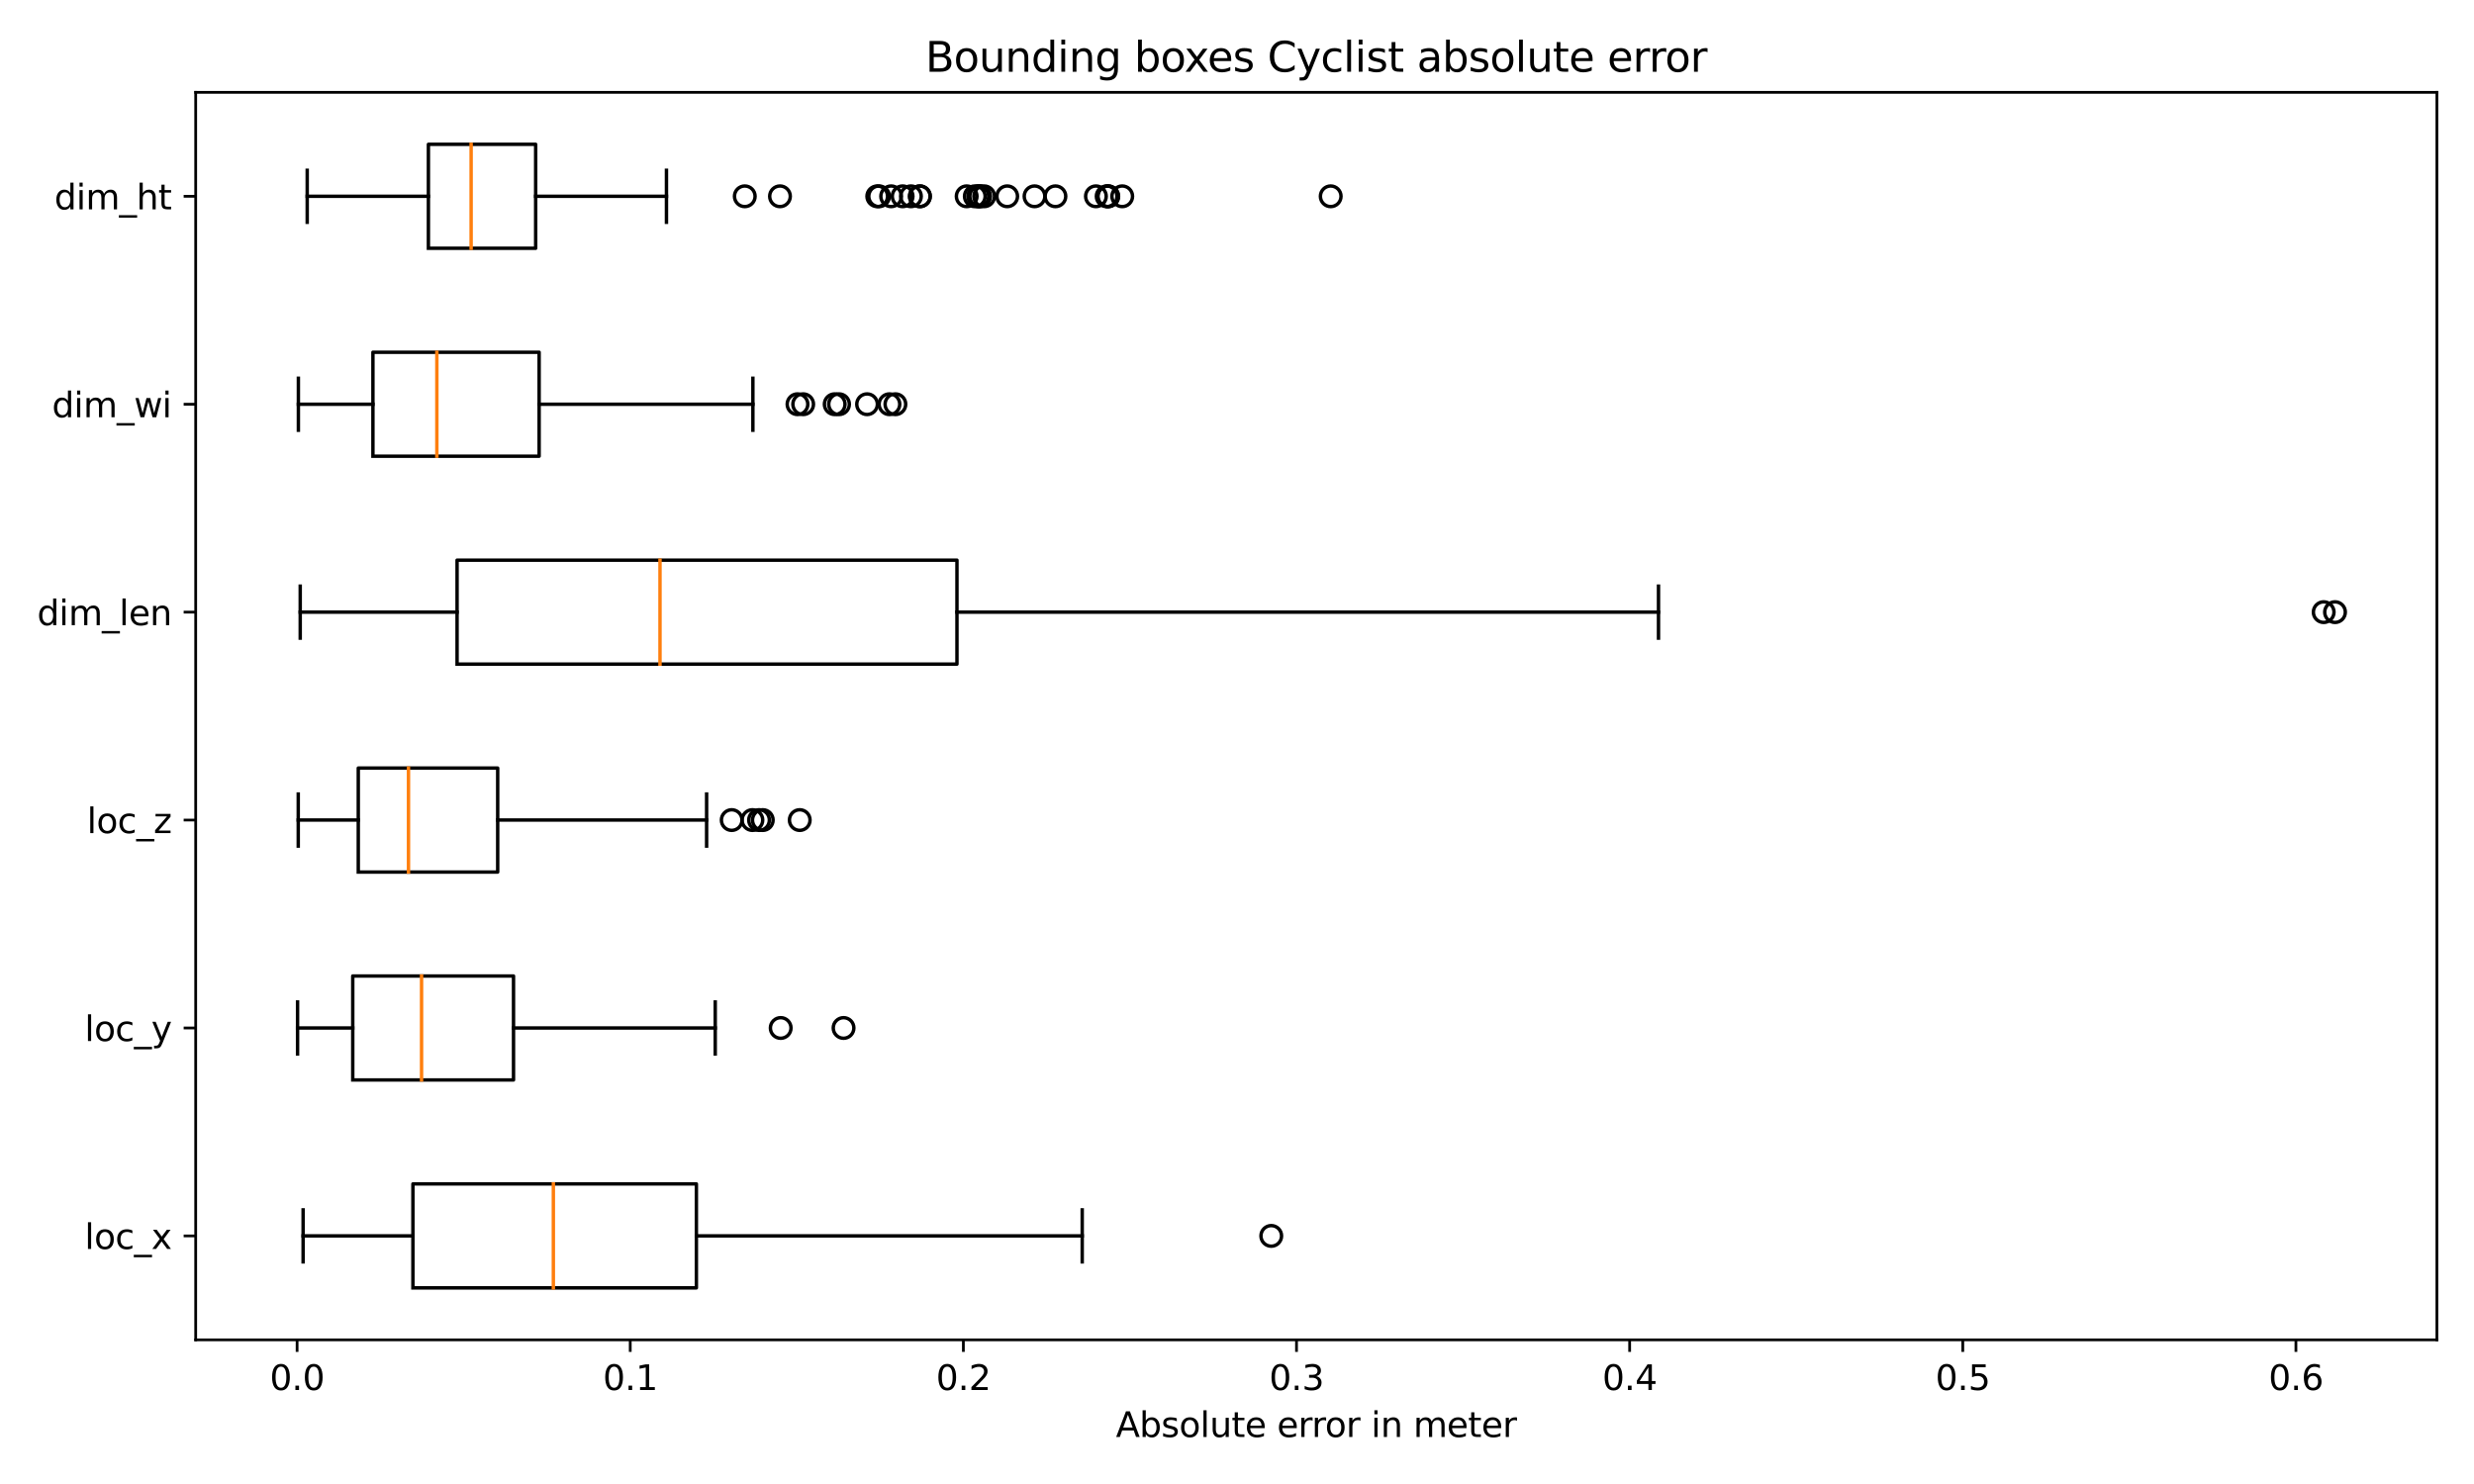 <?xml version="1.0" encoding="utf-8" standalone="no"?>
<!DOCTYPE svg PUBLIC "-//W3C//DTD SVG 1.1//EN"
  "http://www.w3.org/Graphics/SVG/1.1/DTD/svg11.dtd">
<svg xmlns:xlink="http://www.w3.org/1999/xlink" width="720pt" height="432pt" viewBox="0 0 720 432" xmlns="http://www.w3.org/2000/svg" version="1.1">
 <defs>
  <style type="text/css">*{stroke-linejoin: round; stroke-linecap: butt}</style>
 </defs>
 <g id="figure_1">
  <g id="patch_1">
   <path d="M 0 432 
L 720 432 
L 720 0 
L 0 0 
z
" style="fill: #ffffff"/>
  </g>
  <g id="axes_1">
   <g id="patch_2">
    <path d="M 56.95 390.04 
L 709.2 390.04 
L 709.2 26.88 
L 56.95 26.88 
z
" style="fill: #ffffff"/>
   </g>
   <g id="matplotlib.axis_1">
    <g id="xtick_1">
     <g id="line2d_1">
      <defs>
       <path id="me2da7ee10a" d="M 0 0 
L 0 3.5 
" style="stroke: #000000; stroke-width: 0.8"/>
      </defs>
      <g>
       <use xlink:href="#me2da7ee10a" x="86.464" y="390.04" style="stroke: #000000; stroke-width: 0.8"/>
      </g>
     </g>
     <g id="text_1">
      <!-- 0.0 -->
      <g transform="translate(78.512 404.638)scale(0.1 -0.1)">
       <defs>
        <path id="DejaVuSans-30" d="M 2034 4250 
Q 1547 4250 1301 3770 
Q 1056 3291 1056 2328 
Q 1056 1369 1301 889 
Q 1547 409 2034 409 
Q 2525 409 2770 889 
Q 3016 1369 3016 2328 
Q 3016 3291 2770 3770 
Q 2525 4250 2034 4250 
z
M 2034 4750 
Q 2819 4750 3233 4129 
Q 3647 3509 3647 2328 
Q 3647 1150 3233 529 
Q 2819 -91 2034 -91 
Q 1250 -91 836 529 
Q 422 1150 422 2328 
Q 422 3509 836 4129 
Q 1250 4750 2034 4750 
z
" transform="scale(0.016)"/>
        <path id="DejaVuSans-2e" d="M 684 794 
L 1344 794 
L 1344 0 
L 684 0 
L 684 794 
z
" transform="scale(0.016)"/>
       </defs>
       <use xlink:href="#DejaVuSans-30"/>
       <use xlink:href="#DejaVuSans-2e" x="63.623"/>
       <use xlink:href="#DejaVuSans-30" x="95.41"/>
      </g>
     </g>
    </g>
    <g id="xtick_2">
     <g id="line2d_2">
      <g>
       <use xlink:href="#me2da7ee10a" x="183.416" y="390.04" style="stroke: #000000; stroke-width: 0.8"/>
      </g>
     </g>
     <g id="text_2">
      <!-- 0.1 -->
      <g transform="translate(175.464 404.638)scale(0.1 -0.1)">
       <defs>
        <path id="DejaVuSans-31" d="M 794 531 
L 1825 531 
L 1825 4091 
L 703 3866 
L 703 4441 
L 1819 4666 
L 2450 4666 
L 2450 531 
L 3481 531 
L 3481 0 
L 794 0 
L 794 531 
z
" transform="scale(0.016)"/>
       </defs>
       <use xlink:href="#DejaVuSans-30"/>
       <use xlink:href="#DejaVuSans-2e" x="63.623"/>
       <use xlink:href="#DejaVuSans-31" x="95.41"/>
      </g>
     </g>
    </g>
    <g id="xtick_3">
     <g id="line2d_3">
      <g>
       <use xlink:href="#me2da7ee10a" x="280.367" y="390.04" style="stroke: #000000; stroke-width: 0.8"/>
      </g>
     </g>
     <g id="text_3">
      <!-- 0.2 -->
      <g transform="translate(272.416 404.638)scale(0.1 -0.1)">
       <defs>
        <path id="DejaVuSans-32" d="M 1228 531 
L 3431 531 
L 3431 0 
L 469 0 
L 469 531 
Q 828 903 1448 1529 
Q 2069 2156 2228 2338 
Q 2531 2678 2651 2914 
Q 2772 3150 2772 3378 
Q 2772 3750 2511 3984 
Q 2250 4219 1831 4219 
Q 1534 4219 1204 4116 
Q 875 4013 500 3803 
L 500 4441 
Q 881 4594 1212 4672 
Q 1544 4750 1819 4750 
Q 2544 4750 2975 4387 
Q 3406 4025 3406 3419 
Q 3406 3131 3298 2873 
Q 3191 2616 2906 2266 
Q 2828 2175 2409 1742 
Q 1991 1309 1228 531 
z
" transform="scale(0.016)"/>
       </defs>
       <use xlink:href="#DejaVuSans-30"/>
       <use xlink:href="#DejaVuSans-2e" x="63.623"/>
       <use xlink:href="#DejaVuSans-32" x="95.41"/>
      </g>
     </g>
    </g>
    <g id="xtick_4">
     <g id="line2d_4">
      <g>
       <use xlink:href="#me2da7ee10a" x="377.319" y="390.04" style="stroke: #000000; stroke-width: 0.8"/>
      </g>
     </g>
     <g id="text_4">
      <!-- 0.3 -->
      <g transform="translate(369.367 404.638)scale(0.1 -0.1)">
       <defs>
        <path id="DejaVuSans-33" d="M 2597 2516 
Q 3050 2419 3304 2112 
Q 3559 1806 3559 1356 
Q 3559 666 3084 287 
Q 2609 -91 1734 -91 
Q 1441 -91 1130 -33 
Q 819 25 488 141 
L 488 750 
Q 750 597 1062 519 
Q 1375 441 1716 441 
Q 2309 441 2620 675 
Q 2931 909 2931 1356 
Q 2931 1769 2642 2001 
Q 2353 2234 1838 2234 
L 1294 2234 
L 1294 2753 
L 1863 2753 
Q 2328 2753 2575 2939 
Q 2822 3125 2822 3475 
Q 2822 3834 2567 4026 
Q 2313 4219 1838 4219 
Q 1578 4219 1281 4162 
Q 984 4106 628 3988 
L 628 4550 
Q 988 4650 1302 4700 
Q 1616 4750 1894 4750 
Q 2613 4750 3031 4423 
Q 3450 4097 3450 3541 
Q 3450 3153 3228 2886 
Q 3006 2619 2597 2516 
z
" transform="scale(0.016)"/>
       </defs>
       <use xlink:href="#DejaVuSans-30"/>
       <use xlink:href="#DejaVuSans-2e" x="63.623"/>
       <use xlink:href="#DejaVuSans-33" x="95.41"/>
      </g>
     </g>
    </g>
    <g id="xtick_5">
     <g id="line2d_5">
      <g>
       <use xlink:href="#me2da7ee10a" x="474.27" y="390.04" style="stroke: #000000; stroke-width: 0.8"/>
      </g>
     </g>
     <g id="text_5">
      <!-- 0.4 -->
      <g transform="translate(466.319 404.638)scale(0.1 -0.1)">
       <defs>
        <path id="DejaVuSans-34" d="M 2419 4116 
L 825 1625 
L 2419 1625 
L 2419 4116 
z
M 2253 4666 
L 3047 4666 
L 3047 1625 
L 3713 1625 
L 3713 1100 
L 3047 1100 
L 3047 0 
L 2419 0 
L 2419 1100 
L 313 1100 
L 313 1709 
L 2253 4666 
z
" transform="scale(0.016)"/>
       </defs>
       <use xlink:href="#DejaVuSans-30"/>
       <use xlink:href="#DejaVuSans-2e" x="63.623"/>
       <use xlink:href="#DejaVuSans-34" x="95.41"/>
      </g>
     </g>
    </g>
    <g id="xtick_6">
     <g id="line2d_6">
      <g>
       <use xlink:href="#me2da7ee10a" x="571.222" y="390.04" style="stroke: #000000; stroke-width: 0.8"/>
      </g>
     </g>
     <g id="text_6">
      <!-- 0.5 -->
      <g transform="translate(563.27 404.638)scale(0.1 -0.1)">
       <defs>
        <path id="DejaVuSans-35" d="M 691 4666 
L 3169 4666 
L 3169 4134 
L 1269 4134 
L 1269 2991 
Q 1406 3038 1543 3061 
Q 1681 3084 1819 3084 
Q 2600 3084 3056 2656 
Q 3513 2228 3513 1497 
Q 3513 744 3044 326 
Q 2575 -91 1722 -91 
Q 1428 -91 1123 -41 
Q 819 9 494 109 
L 494 744 
Q 775 591 1075 516 
Q 1375 441 1709 441 
Q 2250 441 2565 725 
Q 2881 1009 2881 1497 
Q 2881 1984 2565 2268 
Q 2250 2553 1709 2553 
Q 1456 2553 1204 2497 
Q 953 2441 691 2322 
L 691 4666 
z
" transform="scale(0.016)"/>
       </defs>
       <use xlink:href="#DejaVuSans-30"/>
       <use xlink:href="#DejaVuSans-2e" x="63.623"/>
       <use xlink:href="#DejaVuSans-35" x="95.41"/>
      </g>
     </g>
    </g>
    <g id="xtick_7">
     <g id="line2d_7">
      <g>
       <use xlink:href="#me2da7ee10a" x="668.173" y="390.04" style="stroke: #000000; stroke-width: 0.8"/>
      </g>
     </g>
     <g id="text_7">
      <!-- 0.6 -->
      <g transform="translate(660.222 404.638)scale(0.1 -0.1)">
       <defs>
        <path id="DejaVuSans-36" d="M 2113 2584 
Q 1688 2584 1439 2293 
Q 1191 2003 1191 1497 
Q 1191 994 1439 701 
Q 1688 409 2113 409 
Q 2538 409 2786 701 
Q 3034 994 3034 1497 
Q 3034 2003 2786 2293 
Q 2538 2584 2113 2584 
z
M 3366 4563 
L 3366 3988 
Q 3128 4100 2886 4159 
Q 2644 4219 2406 4219 
Q 1781 4219 1451 3797 
Q 1122 3375 1075 2522 
Q 1259 2794 1537 2939 
Q 1816 3084 2150 3084 
Q 2853 3084 3261 2657 
Q 3669 2231 3669 1497 
Q 3669 778 3244 343 
Q 2819 -91 2113 -91 
Q 1303 -91 875 529 
Q 447 1150 447 2328 
Q 447 3434 972 4092 
Q 1497 4750 2381 4750 
Q 2619 4750 2861 4703 
Q 3103 4656 3366 4563 
z
" transform="scale(0.016)"/>
       </defs>
       <use xlink:href="#DejaVuSans-30"/>
       <use xlink:href="#DejaVuSans-2e" x="63.623"/>
       <use xlink:href="#DejaVuSans-36" x="95.41"/>
      </g>
     </g>
    </g>
    <g id="text_8">
     <!-- Absolute error in meter -->
     <g transform="translate(324.755 418.317)scale(0.1 -0.1)">
      <defs>
       <path id="DejaVuSans-41" d="M 2188 4044 
L 1331 1722 
L 3047 1722 
L 2188 4044 
z
M 1831 4666 
L 2547 4666 
L 4325 0 
L 3669 0 
L 3244 1197 
L 1141 1197 
L 716 0 
L 50 0 
L 1831 4666 
z
" transform="scale(0.016)"/>
       <path id="DejaVuSans-62" d="M 3116 1747 
Q 3116 2381 2855 2742 
Q 2594 3103 2138 3103 
Q 1681 3103 1420 2742 
Q 1159 2381 1159 1747 
Q 1159 1113 1420 752 
Q 1681 391 2138 391 
Q 2594 391 2855 752 
Q 3116 1113 3116 1747 
z
M 1159 2969 
Q 1341 3281 1617 3432 
Q 1894 3584 2278 3584 
Q 2916 3584 3314 3078 
Q 3713 2572 3713 1747 
Q 3713 922 3314 415 
Q 2916 -91 2278 -91 
Q 1894 -91 1617 61 
Q 1341 213 1159 525 
L 1159 0 
L 581 0 
L 581 4863 
L 1159 4863 
L 1159 2969 
z
" transform="scale(0.016)"/>
       <path id="DejaVuSans-73" d="M 2834 3397 
L 2834 2853 
Q 2591 2978 2328 3040 
Q 2066 3103 1784 3103 
Q 1356 3103 1142 2972 
Q 928 2841 928 2578 
Q 928 2378 1081 2264 
Q 1234 2150 1697 2047 
L 1894 2003 
Q 2506 1872 2764 1633 
Q 3022 1394 3022 966 
Q 3022 478 2636 193 
Q 2250 -91 1575 -91 
Q 1294 -91 989 -36 
Q 684 19 347 128 
L 347 722 
Q 666 556 975 473 
Q 1284 391 1588 391 
Q 1994 391 2212 530 
Q 2431 669 2431 922 
Q 2431 1156 2273 1281 
Q 2116 1406 1581 1522 
L 1381 1569 
Q 847 1681 609 1914 
Q 372 2147 372 2553 
Q 372 3047 722 3315 
Q 1072 3584 1716 3584 
Q 2034 3584 2315 3537 
Q 2597 3491 2834 3397 
z
" transform="scale(0.016)"/>
       <path id="DejaVuSans-6f" d="M 1959 3097 
Q 1497 3097 1228 2736 
Q 959 2375 959 1747 
Q 959 1119 1226 758 
Q 1494 397 1959 397 
Q 2419 397 2687 759 
Q 2956 1122 2956 1747 
Q 2956 2369 2687 2733 
Q 2419 3097 1959 3097 
z
M 1959 3584 
Q 2709 3584 3137 3096 
Q 3566 2609 3566 1747 
Q 3566 888 3137 398 
Q 2709 -91 1959 -91 
Q 1206 -91 779 398 
Q 353 888 353 1747 
Q 353 2609 779 3096 
Q 1206 3584 1959 3584 
z
" transform="scale(0.016)"/>
       <path id="DejaVuSans-6c" d="M 603 4863 
L 1178 4863 
L 1178 0 
L 603 0 
L 603 4863 
z
" transform="scale(0.016)"/>
       <path id="DejaVuSans-75" d="M 544 1381 
L 544 3500 
L 1119 3500 
L 1119 1403 
Q 1119 906 1312 657 
Q 1506 409 1894 409 
Q 2359 409 2629 706 
Q 2900 1003 2900 1516 
L 2900 3500 
L 3475 3500 
L 3475 0 
L 2900 0 
L 2900 538 
Q 2691 219 2414 64 
Q 2138 -91 1772 -91 
Q 1169 -91 856 284 
Q 544 659 544 1381 
z
M 1991 3584 
L 1991 3584 
z
" transform="scale(0.016)"/>
       <path id="DejaVuSans-74" d="M 1172 4494 
L 1172 3500 
L 2356 3500 
L 2356 3053 
L 1172 3053 
L 1172 1153 
Q 1172 725 1289 603 
Q 1406 481 1766 481 
L 2356 481 
L 2356 0 
L 1766 0 
Q 1100 0 847 248 
Q 594 497 594 1153 
L 594 3053 
L 172 3053 
L 172 3500 
L 594 3500 
L 594 4494 
L 1172 4494 
z
" transform="scale(0.016)"/>
       <path id="DejaVuSans-65" d="M 3597 1894 
L 3597 1613 
L 953 1613 
Q 991 1019 1311 708 
Q 1631 397 2203 397 
Q 2534 397 2845 478 
Q 3156 559 3463 722 
L 3463 178 
Q 3153 47 2828 -22 
Q 2503 -91 2169 -91 
Q 1331 -91 842 396 
Q 353 884 353 1716 
Q 353 2575 817 3079 
Q 1281 3584 2069 3584 
Q 2775 3584 3186 3129 
Q 3597 2675 3597 1894 
z
M 3022 2063 
Q 3016 2534 2758 2815 
Q 2500 3097 2075 3097 
Q 1594 3097 1305 2825 
Q 1016 2553 972 2059 
L 3022 2063 
z
" transform="scale(0.016)"/>
       <path id="DejaVuSans-20" transform="scale(0.016)"/>
       <path id="DejaVuSans-72" d="M 2631 2963 
Q 2534 3019 2420 3045 
Q 2306 3072 2169 3072 
Q 1681 3072 1420 2755 
Q 1159 2438 1159 1844 
L 1159 0 
L 581 0 
L 581 3500 
L 1159 3500 
L 1159 2956 
Q 1341 3275 1631 3429 
Q 1922 3584 2338 3584 
Q 2397 3584 2469 3576 
Q 2541 3569 2628 3553 
L 2631 2963 
z
" transform="scale(0.016)"/>
       <path id="DejaVuSans-69" d="M 603 3500 
L 1178 3500 
L 1178 0 
L 603 0 
L 603 3500 
z
M 603 4863 
L 1178 4863 
L 1178 4134 
L 603 4134 
L 603 4863 
z
" transform="scale(0.016)"/>
       <path id="DejaVuSans-6e" d="M 3513 2113 
L 3513 0 
L 2938 0 
L 2938 2094 
Q 2938 2591 2744 2837 
Q 2550 3084 2163 3084 
Q 1697 3084 1428 2787 
Q 1159 2491 1159 1978 
L 1159 0 
L 581 0 
L 581 3500 
L 1159 3500 
L 1159 2956 
Q 1366 3272 1645 3428 
Q 1925 3584 2291 3584 
Q 2894 3584 3203 3211 
Q 3513 2838 3513 2113 
z
" transform="scale(0.016)"/>
       <path id="DejaVuSans-6d" d="M 3328 2828 
Q 3544 3216 3844 3400 
Q 4144 3584 4550 3584 
Q 5097 3584 5394 3201 
Q 5691 2819 5691 2113 
L 5691 0 
L 5113 0 
L 5113 2094 
Q 5113 2597 4934 2840 
Q 4756 3084 4391 3084 
Q 3944 3084 3684 2787 
Q 3425 2491 3425 1978 
L 3425 0 
L 2847 0 
L 2847 2094 
Q 2847 2600 2669 2842 
Q 2491 3084 2119 3084 
Q 1678 3084 1418 2786 
Q 1159 2488 1159 1978 
L 1159 0 
L 581 0 
L 581 3500 
L 1159 3500 
L 1159 2956 
Q 1356 3278 1631 3431 
Q 1906 3584 2284 3584 
Q 2666 3584 2933 3390 
Q 3200 3197 3328 2828 
z
" transform="scale(0.016)"/>
      </defs>
      <use xlink:href="#DejaVuSans-41"/>
      <use xlink:href="#DejaVuSans-62" x="68.408"/>
      <use xlink:href="#DejaVuSans-73" x="131.885"/>
      <use xlink:href="#DejaVuSans-6f" x="183.984"/>
      <use xlink:href="#DejaVuSans-6c" x="245.166"/>
      <use xlink:href="#DejaVuSans-75" x="272.949"/>
      <use xlink:href="#DejaVuSans-74" x="336.328"/>
      <use xlink:href="#DejaVuSans-65" x="375.537"/>
      <use xlink:href="#DejaVuSans-20" x="437.061"/>
      <use xlink:href="#DejaVuSans-65" x="468.848"/>
      <use xlink:href="#DejaVuSans-72" x="530.371"/>
      <use xlink:href="#DejaVuSans-72" x="569.734"/>
      <use xlink:href="#DejaVuSans-6f" x="608.598"/>
      <use xlink:href="#DejaVuSans-72" x="669.779"/>
      <use xlink:href="#DejaVuSans-20" x="710.893"/>
      <use xlink:href="#DejaVuSans-69" x="742.68"/>
      <use xlink:href="#DejaVuSans-6e" x="770.463"/>
      <use xlink:href="#DejaVuSans-20" x="833.842"/>
      <use xlink:href="#DejaVuSans-6d" x="865.629"/>
      <use xlink:href="#DejaVuSans-65" x="963.041"/>
      <use xlink:href="#DejaVuSans-74" x="1024.564"/>
      <use xlink:href="#DejaVuSans-65" x="1063.773"/>
      <use xlink:href="#DejaVuSans-72" x="1125.297"/>
     </g>
    </g>
   </g>
   <g id="matplotlib.axis_2">
    <g id="ytick_1">
     <g id="line2d_8">
      <defs>
       <path id="m418ff1d47e" d="M 0 0 
L -3.5 0 
" style="stroke: #000000; stroke-width: 0.8"/>
      </defs>
      <g>
       <use xlink:href="#m418ff1d47e" x="56.95" y="359.777" style="stroke: #000000; stroke-width: 0.8"/>
      </g>
     </g>
     <g id="text_9">
      <!-- loc_x -->
      <g transform="translate(24.636 363.576)scale(0.1 -0.1)">
       <defs>
        <path id="DejaVuSans-63" d="M 3122 3366 
L 3122 2828 
Q 2878 2963 2633 3030 
Q 2388 3097 2138 3097 
Q 1578 3097 1268 2742 
Q 959 2388 959 1747 
Q 959 1106 1268 751 
Q 1578 397 2138 397 
Q 2388 397 2633 464 
Q 2878 531 3122 666 
L 3122 134 
Q 2881 22 2623 -34 
Q 2366 -91 2075 -91 
Q 1284 -91 818 406 
Q 353 903 353 1747 
Q 353 2603 823 3093 
Q 1294 3584 2113 3584 
Q 2378 3584 2631 3529 
Q 2884 3475 3122 3366 
z
" transform="scale(0.016)"/>
        <path id="DejaVuSans-5f" d="M 3263 -1063 
L 3263 -1509 
L -63 -1509 
L -63 -1063 
L 3263 -1063 
z
" transform="scale(0.016)"/>
        <path id="DejaVuSans-78" d="M 3513 3500 
L 2247 1797 
L 3578 0 
L 2900 0 
L 1881 1375 
L 863 0 
L 184 0 
L 1544 1831 
L 300 3500 
L 978 3500 
L 1906 2253 
L 2834 3500 
L 3513 3500 
z
" transform="scale(0.016)"/>
       </defs>
       <use xlink:href="#DejaVuSans-6c"/>
       <use xlink:href="#DejaVuSans-6f" x="27.783"/>
       <use xlink:href="#DejaVuSans-63" x="88.965"/>
       <use xlink:href="#DejaVuSans-5f" x="143.945"/>
       <use xlink:href="#DejaVuSans-78" x="193.945"/>
      </g>
     </g>
    </g>
    <g id="ytick_2">
     <g id="line2d_9">
      <g>
       <use xlink:href="#m418ff1d47e" x="56.95" y="299.25" style="stroke: #000000; stroke-width: 0.8"/>
      </g>
     </g>
     <g id="text_10">
      <!-- loc_y -->
      <g transform="translate(24.636 303.049)scale(0.1 -0.1)">
       <defs>
        <path id="DejaVuSans-79" d="M 2059 -325 
Q 1816 -950 1584 -1140 
Q 1353 -1331 966 -1331 
L 506 -1331 
L 506 -850 
L 844 -850 
Q 1081 -850 1212 -737 
Q 1344 -625 1503 -206 
L 1606 56 
L 191 3500 
L 800 3500 
L 1894 763 
L 2988 3500 
L 3597 3500 
L 2059 -325 
z
" transform="scale(0.016)"/>
       </defs>
       <use xlink:href="#DejaVuSans-6c"/>
       <use xlink:href="#DejaVuSans-6f" x="27.783"/>
       <use xlink:href="#DejaVuSans-63" x="88.965"/>
       <use xlink:href="#DejaVuSans-5f" x="143.945"/>
       <use xlink:href="#DejaVuSans-79" x="193.945"/>
      </g>
     </g>
    </g>
    <g id="ytick_3">
     <g id="line2d_10">
      <g>
       <use xlink:href="#m418ff1d47e" x="56.95" y="238.723" style="stroke: #000000; stroke-width: 0.8"/>
      </g>
     </g>
     <g id="text_11">
      <!-- loc_z -->
      <g transform="translate(25.306 242.523)scale(0.1 -0.1)">
       <defs>
        <path id="DejaVuSans-7a" d="M 353 3500 
L 3084 3500 
L 3084 2975 
L 922 459 
L 3084 459 
L 3084 0 
L 275 0 
L 275 525 
L 2438 3041 
L 353 3041 
L 353 3500 
z
" transform="scale(0.016)"/>
       </defs>
       <use xlink:href="#DejaVuSans-6c"/>
       <use xlink:href="#DejaVuSans-6f" x="27.783"/>
       <use xlink:href="#DejaVuSans-63" x="88.965"/>
       <use xlink:href="#DejaVuSans-5f" x="143.945"/>
       <use xlink:href="#DejaVuSans-7a" x="193.945"/>
      </g>
     </g>
    </g>
    <g id="ytick_4">
     <g id="line2d_11">
      <g>
       <use xlink:href="#m418ff1d47e" x="56.95" y="178.197" style="stroke: #000000; stroke-width: 0.8"/>
      </g>
     </g>
     <g id="text_12">
      <!-- dim_len -->
      <g transform="translate(10.814 181.996)scale(0.1 -0.1)">
       <defs>
        <path id="DejaVuSans-64" d="M 2906 2969 
L 2906 4863 
L 3481 4863 
L 3481 0 
L 2906 0 
L 2906 525 
Q 2725 213 2448 61 
Q 2172 -91 1784 -91 
Q 1150 -91 751 415 
Q 353 922 353 1747 
Q 353 2572 751 3078 
Q 1150 3584 1784 3584 
Q 2172 3584 2448 3432 
Q 2725 3281 2906 2969 
z
M 947 1747 
Q 947 1113 1208 752 
Q 1469 391 1925 391 
Q 2381 391 2643 752 
Q 2906 1113 2906 1747 
Q 2906 2381 2643 2742 
Q 2381 3103 1925 3103 
Q 1469 3103 1208 2742 
Q 947 2381 947 1747 
z
" transform="scale(0.016)"/>
       </defs>
       <use xlink:href="#DejaVuSans-64"/>
       <use xlink:href="#DejaVuSans-69" x="63.477"/>
       <use xlink:href="#DejaVuSans-6d" x="91.26"/>
       <use xlink:href="#DejaVuSans-5f" x="188.672"/>
       <use xlink:href="#DejaVuSans-6c" x="238.672"/>
       <use xlink:href="#DejaVuSans-65" x="266.455"/>
       <use xlink:href="#DejaVuSans-6e" x="327.979"/>
      </g>
     </g>
    </g>
    <g id="ytick_5">
     <g id="line2d_12">
      <g>
       <use xlink:href="#m418ff1d47e" x="56.95" y="117.67" style="stroke: #000000; stroke-width: 0.8"/>
      </g>
     </g>
     <g id="text_13">
      <!-- dim_wi -->
      <g transform="translate(15.127 121.469)scale(0.1 -0.1)">
       <defs>
        <path id="DejaVuSans-77" d="M 269 3500 
L 844 3500 
L 1563 769 
L 2278 3500 
L 2956 3500 
L 3675 769 
L 4391 3500 
L 4966 3500 
L 4050 0 
L 3372 0 
L 2619 2869 
L 1863 0 
L 1184 0 
L 269 3500 
z
" transform="scale(0.016)"/>
       </defs>
       <use xlink:href="#DejaVuSans-64"/>
       <use xlink:href="#DejaVuSans-69" x="63.477"/>
       <use xlink:href="#DejaVuSans-6d" x="91.26"/>
       <use xlink:href="#DejaVuSans-5f" x="188.672"/>
       <use xlink:href="#DejaVuSans-77" x="238.672"/>
       <use xlink:href="#DejaVuSans-69" x="320.459"/>
      </g>
     </g>
    </g>
    <g id="ytick_6">
     <g id="line2d_13">
      <g>
       <use xlink:href="#m418ff1d47e" x="56.95" y="57.143" style="stroke: #000000; stroke-width: 0.8"/>
      </g>
     </g>
     <g id="text_14">
      <!-- dim_ht -->
      <g transform="translate(15.825 60.943)scale(0.1 -0.1)">
       <defs>
        <path id="DejaVuSans-68" d="M 3513 2113 
L 3513 0 
L 2938 0 
L 2938 2094 
Q 2938 2591 2744 2837 
Q 2550 3084 2163 3084 
Q 1697 3084 1428 2787 
Q 1159 2491 1159 1978 
L 1159 0 
L 581 0 
L 581 4863 
L 1159 4863 
L 1159 2956 
Q 1366 3272 1645 3428 
Q 1925 3584 2291 3584 
Q 2894 3584 3203 3211 
Q 3513 2838 3513 2113 
z
" transform="scale(0.016)"/>
       </defs>
       <use xlink:href="#DejaVuSans-64"/>
       <use xlink:href="#DejaVuSans-69" x="63.477"/>
       <use xlink:href="#DejaVuSans-6d" x="91.26"/>
       <use xlink:href="#DejaVuSans-5f" x="188.672"/>
       <use xlink:href="#DejaVuSans-68" x="238.672"/>
       <use xlink:href="#DejaVuSans-74" x="302.051"/>
      </g>
     </g>
    </g>
   </g>
   <g id="line2d_14">
    <path d="M 120.169 374.908 
L 120.169 344.645 
L 202.668 344.645 
L 202.668 374.908 
L 120.169 374.908 
" clip-path="url(#peb9cb68b23)" style="fill: none; stroke: #000000; stroke-linecap: square"/>
   </g>
   <g id="line2d_15">
    <path d="M 120.169 359.777 
L 88.215 359.777 
" clip-path="url(#peb9cb68b23)" style="fill: none; stroke: #000000; stroke-linecap: square"/>
   </g>
   <g id="line2d_16">
    <path d="M 202.668 359.777 
L 314.954 359.777 
" clip-path="url(#peb9cb68b23)" style="fill: none; stroke: #000000; stroke-linecap: square"/>
   </g>
   <g id="line2d_17">
    <path d="M 88.215 367.342 
L 88.215 352.211 
" clip-path="url(#peb9cb68b23)" style="fill: none; stroke: #000000; stroke-linecap: square"/>
   </g>
   <g id="line2d_18">
    <path d="M 314.954 367.342 
L 314.954 352.211 
" clip-path="url(#peb9cb68b23)" style="fill: none; stroke: #000000; stroke-linecap: square"/>
   </g>
   <g id="line2d_19">
    <defs>
     <path id="m2c55da6451" d="M 0 3 
C 0.796 3 1.559 2.684 2.121 2.121 
C 2.684 1.559 3 0.796 3 0 
C 3 -0.796 2.684 -1.559 2.121 -2.121 
C 1.559 -2.684 0.796 -3 0 -3 
C -0.796 -3 -1.559 -2.684 -2.121 -2.121 
C -2.684 -1.559 -3 -0.796 -3 0 
C -3 0.796 -2.684 1.559 -2.121 2.121 
C -1.559 2.684 -0.796 3 0 3 
z
" style="stroke: #000000"/>
    </defs>
    <g clip-path="url(#peb9cb68b23)">
     <use xlink:href="#m2c55da6451" x="369.97" y="359.777" style="fill-opacity: 0; stroke: #000000"/>
    </g>
   </g>
   <g id="line2d_20">
    <path d="M 102.661 314.382 
L 102.661 284.118 
L 149.448 284.118 
L 149.448 314.382 
L 102.661 314.382 
" clip-path="url(#peb9cb68b23)" style="fill: none; stroke: #000000; stroke-linecap: square"/>
   </g>
   <g id="line2d_21">
    <path d="M 102.661 299.25 
L 86.598 299.25 
" clip-path="url(#peb9cb68b23)" style="fill: none; stroke: #000000; stroke-linecap: square"/>
   </g>
   <g id="line2d_22">
    <path d="M 149.448 299.25 
L 208.154 299.25 
" clip-path="url(#peb9cb68b23)" style="fill: none; stroke: #000000; stroke-linecap: square"/>
   </g>
   <g id="line2d_23">
    <path d="M 86.598 306.816 
L 86.598 291.684 
" clip-path="url(#peb9cb68b23)" style="fill: none; stroke: #000000; stroke-linecap: square"/>
   </g>
   <g id="line2d_24">
    <path d="M 208.154 306.816 
L 208.154 291.684 
" clip-path="url(#peb9cb68b23)" style="fill: none; stroke: #000000; stroke-linecap: square"/>
   </g>
   <g id="line2d_25">
    <g clip-path="url(#peb9cb68b23)">
     <use xlink:href="#m2c55da6451" x="227.205" y="299.25" style="fill-opacity: 0; stroke: #000000"/>
     <use xlink:href="#m2c55da6451" x="245.498" y="299.25" style="fill-opacity: 0; stroke: #000000"/>
    </g>
   </g>
   <g id="line2d_26">
    <path d="M 104.268 253.855 
L 104.268 223.592 
L 144.841 223.592 
L 144.841 253.855 
L 104.268 253.855 
" clip-path="url(#peb9cb68b23)" style="fill: none; stroke: #000000; stroke-linecap: square"/>
   </g>
   <g id="line2d_27">
    <path d="M 104.268 238.723 
L 86.797 238.723 
" clip-path="url(#peb9cb68b23)" style="fill: none; stroke: #000000; stroke-linecap: square"/>
   </g>
   <g id="line2d_28">
    <path d="M 144.841 238.723 
L 205.644 238.723 
" clip-path="url(#peb9cb68b23)" style="fill: none; stroke: #000000; stroke-linecap: square"/>
   </g>
   <g id="line2d_29">
    <path d="M 86.797 246.289 
L 86.797 231.157 
" clip-path="url(#peb9cb68b23)" style="fill: none; stroke: #000000; stroke-linecap: square"/>
   </g>
   <g id="line2d_30">
    <path d="M 205.644 246.289 
L 205.644 231.157 
" clip-path="url(#peb9cb68b23)" style="fill: none; stroke: #000000; stroke-linecap: square"/>
   </g>
   <g id="line2d_31">
    <g clip-path="url(#peb9cb68b23)">
     <use xlink:href="#m2c55da6451" x="220.907" y="238.723" style="fill-opacity: 0; stroke: #000000"/>
     <use xlink:href="#m2c55da6451" x="221.994" y="238.723" style="fill-opacity: 0; stroke: #000000"/>
     <use xlink:href="#m2c55da6451" x="232.744" y="238.723" style="fill-opacity: 0; stroke: #000000"/>
     <use xlink:href="#m2c55da6451" x="218.971" y="238.723" style="fill-opacity: 0; stroke: #000000"/>
     <use xlink:href="#m2c55da6451" x="212.945" y="238.723" style="fill-opacity: 0; stroke: #000000"/>
    </g>
   </g>
   <g id="line2d_32">
    <path d="M 133.019 193.328 
L 133.019 163.065 
L 278.501 163.065 
L 278.501 193.328 
L 133.019 193.328 
" clip-path="url(#peb9cb68b23)" style="fill: none; stroke: #000000; stroke-linecap: square"/>
   </g>
   <g id="line2d_33">
    <path d="M 133.019 178.197 
L 87.373 178.197 
" clip-path="url(#peb9cb68b23)" style="fill: none; stroke: #000000; stroke-linecap: square"/>
   </g>
   <g id="line2d_34">
    <path d="M 278.501 178.197 
L 482.668 178.197 
" clip-path="url(#peb9cb68b23)" style="fill: none; stroke: #000000; stroke-linecap: square"/>
   </g>
   <g id="line2d_35">
    <path d="M 87.373 185.762 
L 87.373 170.631 
" clip-path="url(#peb9cb68b23)" style="fill: none; stroke: #000000; stroke-linecap: square"/>
   </g>
   <g id="line2d_36">
    <path d="M 482.668 185.762 
L 482.668 170.631 
" clip-path="url(#peb9cb68b23)" style="fill: none; stroke: #000000; stroke-linecap: square"/>
   </g>
   <g id="line2d_37">
    <g clip-path="url(#peb9cb68b23)">
     <use xlink:href="#m2c55da6451" x="676.255" y="178.197" style="fill-opacity: 0; stroke: #000000"/>
     <use xlink:href="#m2c55da6451" x="679.552" y="178.197" style="fill-opacity: 0; stroke: #000000"/>
    </g>
   </g>
   <g id="line2d_38">
    <path d="M 108.53 132.802 
L 108.53 102.538 
L 156.903 102.538 
L 156.903 132.802 
L 108.53 132.802 
" clip-path="url(#peb9cb68b23)" style="fill: none; stroke: #000000; stroke-linecap: square"/>
   </g>
   <g id="line2d_39">
    <path d="M 108.53 117.67 
L 86.836 117.67 
" clip-path="url(#peb9cb68b23)" style="fill: none; stroke: #000000; stroke-linecap: square"/>
   </g>
   <g id="line2d_40">
    <path d="M 156.903 117.67 
L 219.11 117.67 
" clip-path="url(#peb9cb68b23)" style="fill: none; stroke: #000000; stroke-linecap: square"/>
   </g>
   <g id="line2d_41">
    <path d="M 86.836 125.236 
L 86.836 110.104 
" clip-path="url(#peb9cb68b23)" style="fill: none; stroke: #000000; stroke-linecap: square"/>
   </g>
   <g id="line2d_42">
    <path d="M 219.11 125.236 
L 219.11 110.104 
" clip-path="url(#peb9cb68b23)" style="fill: none; stroke: #000000; stroke-linecap: square"/>
   </g>
   <g id="line2d_43">
    <g clip-path="url(#peb9cb68b23)">
     <use xlink:href="#m2c55da6451" x="232.093" y="117.67" style="fill-opacity: 0; stroke: #000000"/>
     <use xlink:href="#m2c55da6451" x="260.588" y="117.67" style="fill-opacity: 0; stroke: #000000"/>
     <use xlink:href="#m2c55da6451" x="233.748" y="117.67" style="fill-opacity: 0; stroke: #000000"/>
     <use xlink:href="#m2c55da6451" x="244.185" y="117.67" style="fill-opacity: 0; stroke: #000000"/>
     <use xlink:href="#m2c55da6451" x="242.919" y="117.67" style="fill-opacity: 0; stroke: #000000"/>
     <use xlink:href="#m2c55da6451" x="258.849" y="117.67" style="fill-opacity: 0; stroke: #000000"/>
     <use xlink:href="#m2c55da6451" x="252.342" y="117.67" style="fill-opacity: 0; stroke: #000000"/>
    </g>
   </g>
   <g id="line2d_44">
    <path d="M 124.677 72.275 
L 124.677 42.012 
L 155.895 42.012 
L 155.895 72.275 
L 124.677 72.275 
" clip-path="url(#peb9cb68b23)" style="fill: none; stroke: #000000; stroke-linecap: square"/>
   </g>
   <g id="line2d_45">
    <path d="M 124.677 57.143 
L 89.407 57.143 
" clip-path="url(#peb9cb68b23)" style="fill: none; stroke: #000000; stroke-linecap: square"/>
   </g>
   <g id="line2d_46">
    <path d="M 155.895 57.143 
L 193.959 57.143 
" clip-path="url(#peb9cb68b23)" style="fill: none; stroke: #000000; stroke-linecap: square"/>
   </g>
   <g id="line2d_47">
    <path d="M 89.407 64.709 
L 89.407 49.578 
" clip-path="url(#peb9cb68b23)" style="fill: none; stroke: #000000; stroke-linecap: square"/>
   </g>
   <g id="line2d_48">
    <path d="M 193.959 64.709 
L 193.959 49.578 
" clip-path="url(#peb9cb68b23)" style="fill: none; stroke: #000000; stroke-linecap: square"/>
   </g>
   <g id="line2d_49">
    <g clip-path="url(#peb9cb68b23)">
     <use xlink:href="#m2c55da6451" x="265.105" y="57.143" style="fill-opacity: 0; stroke: #000000"/>
     <use xlink:href="#m2c55da6451" x="262.682" y="57.143" style="fill-opacity: 0; stroke: #000000"/>
     <use xlink:href="#m2c55da6451" x="322.483" y="57.143" style="fill-opacity: 0; stroke: #000000"/>
     <use xlink:href="#m2c55da6451" x="281.328" y="57.143" style="fill-opacity: 0; stroke: #000000"/>
     <use xlink:href="#m2c55da6451" x="284.692" y="57.143" style="fill-opacity: 0; stroke: #000000"/>
     <use xlink:href="#m2c55da6451" x="307.16" y="57.143" style="fill-opacity: 0; stroke: #000000"/>
     <use xlink:href="#m2c55da6451" x="267.741" y="57.143" style="fill-opacity: 0; stroke: #000000"/>
     <use xlink:href="#m2c55da6451" x="259.349" y="57.143" style="fill-opacity: 0; stroke: #000000"/>
     <use xlink:href="#m2c55da6451" x="322.068" y="57.143" style="fill-opacity: 0; stroke: #000000"/>
     <use xlink:href="#m2c55da6451" x="322.533" y="57.143" style="fill-opacity: 0; stroke: #000000"/>
     <use xlink:href="#m2c55da6451" x="216.75" y="57.143" style="fill-opacity: 0; stroke: #000000"/>
     <use xlink:href="#m2c55da6451" x="255.306" y="57.143" style="fill-opacity: 0; stroke: #000000"/>
     <use xlink:href="#m2c55da6451" x="387.271" y="57.143" style="fill-opacity: 0; stroke: #000000"/>
     <use xlink:href="#m2c55da6451" x="226.997" y="57.143" style="fill-opacity: 0; stroke: #000000"/>
     <use xlink:href="#m2c55da6451" x="255.838" y="57.143" style="fill-opacity: 0; stroke: #000000"/>
     <use xlink:href="#m2c55da6451" x="318.942" y="57.143" style="fill-opacity: 0; stroke: #000000"/>
     <use xlink:href="#m2c55da6451" x="267.686" y="57.143" style="fill-opacity: 0; stroke: #000000"/>
     <use xlink:href="#m2c55da6451" x="301.076" y="57.143" style="fill-opacity: 0; stroke: #000000"/>
     <use xlink:href="#m2c55da6451" x="284.968" y="57.143" style="fill-opacity: 0; stroke: #000000"/>
     <use xlink:href="#m2c55da6451" x="326.6" y="57.143" style="fill-opacity: 0; stroke: #000000"/>
     <use xlink:href="#m2c55da6451" x="285.248" y="57.143" style="fill-opacity: 0; stroke: #000000"/>
     <use xlink:href="#m2c55da6451" x="283.7" y="57.143" style="fill-opacity: 0; stroke: #000000"/>
     <use xlink:href="#m2c55da6451" x="286.424" y="57.143" style="fill-opacity: 0; stroke: #000000"/>
     <use xlink:href="#m2c55da6451" x="293.125" y="57.143" style="fill-opacity: 0; stroke: #000000"/>
    </g>
   </g>
   <g id="line2d_50">
    <path d="M 161.042 374.908 
L 161.042 344.645 
" clip-path="url(#peb9cb68b23)" style="fill: none; stroke: #ff7f0e; stroke-linecap: square"/>
   </g>
   <g id="line2d_51">
    <path d="M 122.685 314.382 
L 122.685 284.118 
" clip-path="url(#peb9cb68b23)" style="fill: none; stroke: #ff7f0e; stroke-linecap: square"/>
   </g>
   <g id="line2d_52">
    <path d="M 118.881 253.855 
L 118.881 223.592 
" clip-path="url(#peb9cb68b23)" style="fill: none; stroke: #ff7f0e; stroke-linecap: square"/>
   </g>
   <g id="line2d_53">
    <path d="M 192.077 193.328 
L 192.077 163.065 
" clip-path="url(#peb9cb68b23)" style="fill: none; stroke: #ff7f0e; stroke-linecap: square"/>
   </g>
   <g id="line2d_54">
    <path d="M 127.135 132.802 
L 127.135 102.538 
" clip-path="url(#peb9cb68b23)" style="fill: none; stroke: #ff7f0e; stroke-linecap: square"/>
   </g>
   <g id="line2d_55">
    <path d="M 137.112 72.275 
L 137.112 42.012 
" clip-path="url(#peb9cb68b23)" style="fill: none; stroke: #ff7f0e; stroke-linecap: square"/>
   </g>
   <g id="patch_3">
    <path d="M 56.95 390.04 
L 56.95 26.88 
" style="fill: none; stroke: #000000; stroke-width: 0.8; stroke-linejoin: miter; stroke-linecap: square"/>
   </g>
   <g id="patch_4">
    <path d="M 709.2 390.04 
L 709.2 26.88 
" style="fill: none; stroke: #000000; stroke-width: 0.8; stroke-linejoin: miter; stroke-linecap: square"/>
   </g>
   <g id="patch_5">
    <path d="M 56.95 390.04 
L 709.2 390.04 
" style="fill: none; stroke: #000000; stroke-width: 0.8; stroke-linejoin: miter; stroke-linecap: square"/>
   </g>
   <g id="patch_6">
    <path d="M 56.95 26.88 
L 709.2 26.88 
" style="fill: none; stroke: #000000; stroke-width: 0.8; stroke-linejoin: miter; stroke-linecap: square"/>
   </g>
   <g id="text_15">
    <!-- Bounding boxes Cyclist absolute error -->
    <g transform="translate(269.322 20.88)scale(0.12 -0.12)">
     <defs>
      <path id="DejaVuSans-42" d="M 1259 2228 
L 1259 519 
L 2272 519 
Q 2781 519 3026 730 
Q 3272 941 3272 1375 
Q 3272 1813 3026 2020 
Q 2781 2228 2272 2228 
L 1259 2228 
z
M 1259 4147 
L 1259 2741 
L 2194 2741 
Q 2656 2741 2882 2914 
Q 3109 3088 3109 3444 
Q 3109 3797 2882 3972 
Q 2656 4147 2194 4147 
L 1259 4147 
z
M 628 4666 
L 2241 4666 
Q 2963 4666 3353 4366 
Q 3744 4066 3744 3513 
Q 3744 3084 3544 2831 
Q 3344 2578 2956 2516 
Q 3422 2416 3680 2098 
Q 3938 1781 3938 1306 
Q 3938 681 3513 340 
Q 3088 0 2303 0 
L 628 0 
L 628 4666 
z
" transform="scale(0.016)"/>
      <path id="DejaVuSans-67" d="M 2906 1791 
Q 2906 2416 2648 2759 
Q 2391 3103 1925 3103 
Q 1463 3103 1205 2759 
Q 947 2416 947 1791 
Q 947 1169 1205 825 
Q 1463 481 1925 481 
Q 2391 481 2648 825 
Q 2906 1169 2906 1791 
z
M 3481 434 
Q 3481 -459 3084 -895 
Q 2688 -1331 1869 -1331 
Q 1566 -1331 1297 -1286 
Q 1028 -1241 775 -1147 
L 775 -588 
Q 1028 -725 1275 -790 
Q 1522 -856 1778 -856 
Q 2344 -856 2625 -561 
Q 2906 -266 2906 331 
L 2906 616 
Q 2728 306 2450 153 
Q 2172 0 1784 0 
Q 1141 0 747 490 
Q 353 981 353 1791 
Q 353 2603 747 3093 
Q 1141 3584 1784 3584 
Q 2172 3584 2450 3431 
Q 2728 3278 2906 2969 
L 2906 3500 
L 3481 3500 
L 3481 434 
z
" transform="scale(0.016)"/>
      <path id="DejaVuSans-43" d="M 4122 4306 
L 4122 3641 
Q 3803 3938 3442 4084 
Q 3081 4231 2675 4231 
Q 1875 4231 1450 3742 
Q 1025 3253 1025 2328 
Q 1025 1406 1450 917 
Q 1875 428 2675 428 
Q 3081 428 3442 575 
Q 3803 722 4122 1019 
L 4122 359 
Q 3791 134 3420 21 
Q 3050 -91 2638 -91 
Q 1578 -91 968 557 
Q 359 1206 359 2328 
Q 359 3453 968 4101 
Q 1578 4750 2638 4750 
Q 3056 4750 3426 4639 
Q 3797 4528 4122 4306 
z
" transform="scale(0.016)"/>
      <path id="DejaVuSans-61" d="M 2194 1759 
Q 1497 1759 1228 1600 
Q 959 1441 959 1056 
Q 959 750 1161 570 
Q 1363 391 1709 391 
Q 2188 391 2477 730 
Q 2766 1069 2766 1631 
L 2766 1759 
L 2194 1759 
z
M 3341 1997 
L 3341 0 
L 2766 0 
L 2766 531 
Q 2569 213 2275 61 
Q 1981 -91 1556 -91 
Q 1019 -91 701 211 
Q 384 513 384 1019 
Q 384 1609 779 1909 
Q 1175 2209 1959 2209 
L 2766 2209 
L 2766 2266 
Q 2766 2663 2505 2880 
Q 2244 3097 1772 3097 
Q 1472 3097 1187 3025 
Q 903 2953 641 2809 
L 641 3341 
Q 956 3463 1253 3523 
Q 1550 3584 1831 3584 
Q 2591 3584 2966 3190 
Q 3341 2797 3341 1997 
z
" transform="scale(0.016)"/>
     </defs>
     <use xlink:href="#DejaVuSans-42"/>
     <use xlink:href="#DejaVuSans-6f" x="68.604"/>
     <use xlink:href="#DejaVuSans-75" x="129.785"/>
     <use xlink:href="#DejaVuSans-6e" x="193.164"/>
     <use xlink:href="#DejaVuSans-64" x="256.543"/>
     <use xlink:href="#DejaVuSans-69" x="320.02"/>
     <use xlink:href="#DejaVuSans-6e" x="347.803"/>
     <use xlink:href="#DejaVuSans-67" x="411.182"/>
     <use xlink:href="#DejaVuSans-20" x="474.658"/>
     <use xlink:href="#DejaVuSans-62" x="506.445"/>
     <use xlink:href="#DejaVuSans-6f" x="569.922"/>
     <use xlink:href="#DejaVuSans-78" x="627.979"/>
     <use xlink:href="#DejaVuSans-65" x="684.033"/>
     <use xlink:href="#DejaVuSans-73" x="745.557"/>
     <use xlink:href="#DejaVuSans-20" x="797.656"/>
     <use xlink:href="#DejaVuSans-43" x="829.443"/>
     <use xlink:href="#DejaVuSans-79" x="899.268"/>
     <use xlink:href="#DejaVuSans-63" x="958.447"/>
     <use xlink:href="#DejaVuSans-6c" x="1013.428"/>
     <use xlink:href="#DejaVuSans-69" x="1041.211"/>
     <use xlink:href="#DejaVuSans-73" x="1068.994"/>
     <use xlink:href="#DejaVuSans-74" x="1121.094"/>
     <use xlink:href="#DejaVuSans-20" x="1160.303"/>
     <use xlink:href="#DejaVuSans-61" x="1192.09"/>
     <use xlink:href="#DejaVuSans-62" x="1253.369"/>
     <use xlink:href="#DejaVuSans-73" x="1316.846"/>
     <use xlink:href="#DejaVuSans-6f" x="1368.945"/>
     <use xlink:href="#DejaVuSans-6c" x="1430.127"/>
     <use xlink:href="#DejaVuSans-75" x="1457.91"/>
     <use xlink:href="#DejaVuSans-74" x="1521.289"/>
     <use xlink:href="#DejaVuSans-65" x="1560.498"/>
     <use xlink:href="#DejaVuSans-20" x="1622.021"/>
     <use xlink:href="#DejaVuSans-65" x="1653.809"/>
     <use xlink:href="#DejaVuSans-72" x="1715.332"/>
     <use xlink:href="#DejaVuSans-72" x="1754.695"/>
     <use xlink:href="#DejaVuSans-6f" x="1793.559"/>
     <use xlink:href="#DejaVuSans-72" x="1854.74"/>
    </g>
   </g>
  </g>
 </g>
 <defs>
  <clipPath id="peb9cb68b23">
   <rect x="56.95" y="26.88" width="652.25" height="363.16"/>
  </clipPath>
 </defs>
</svg>
